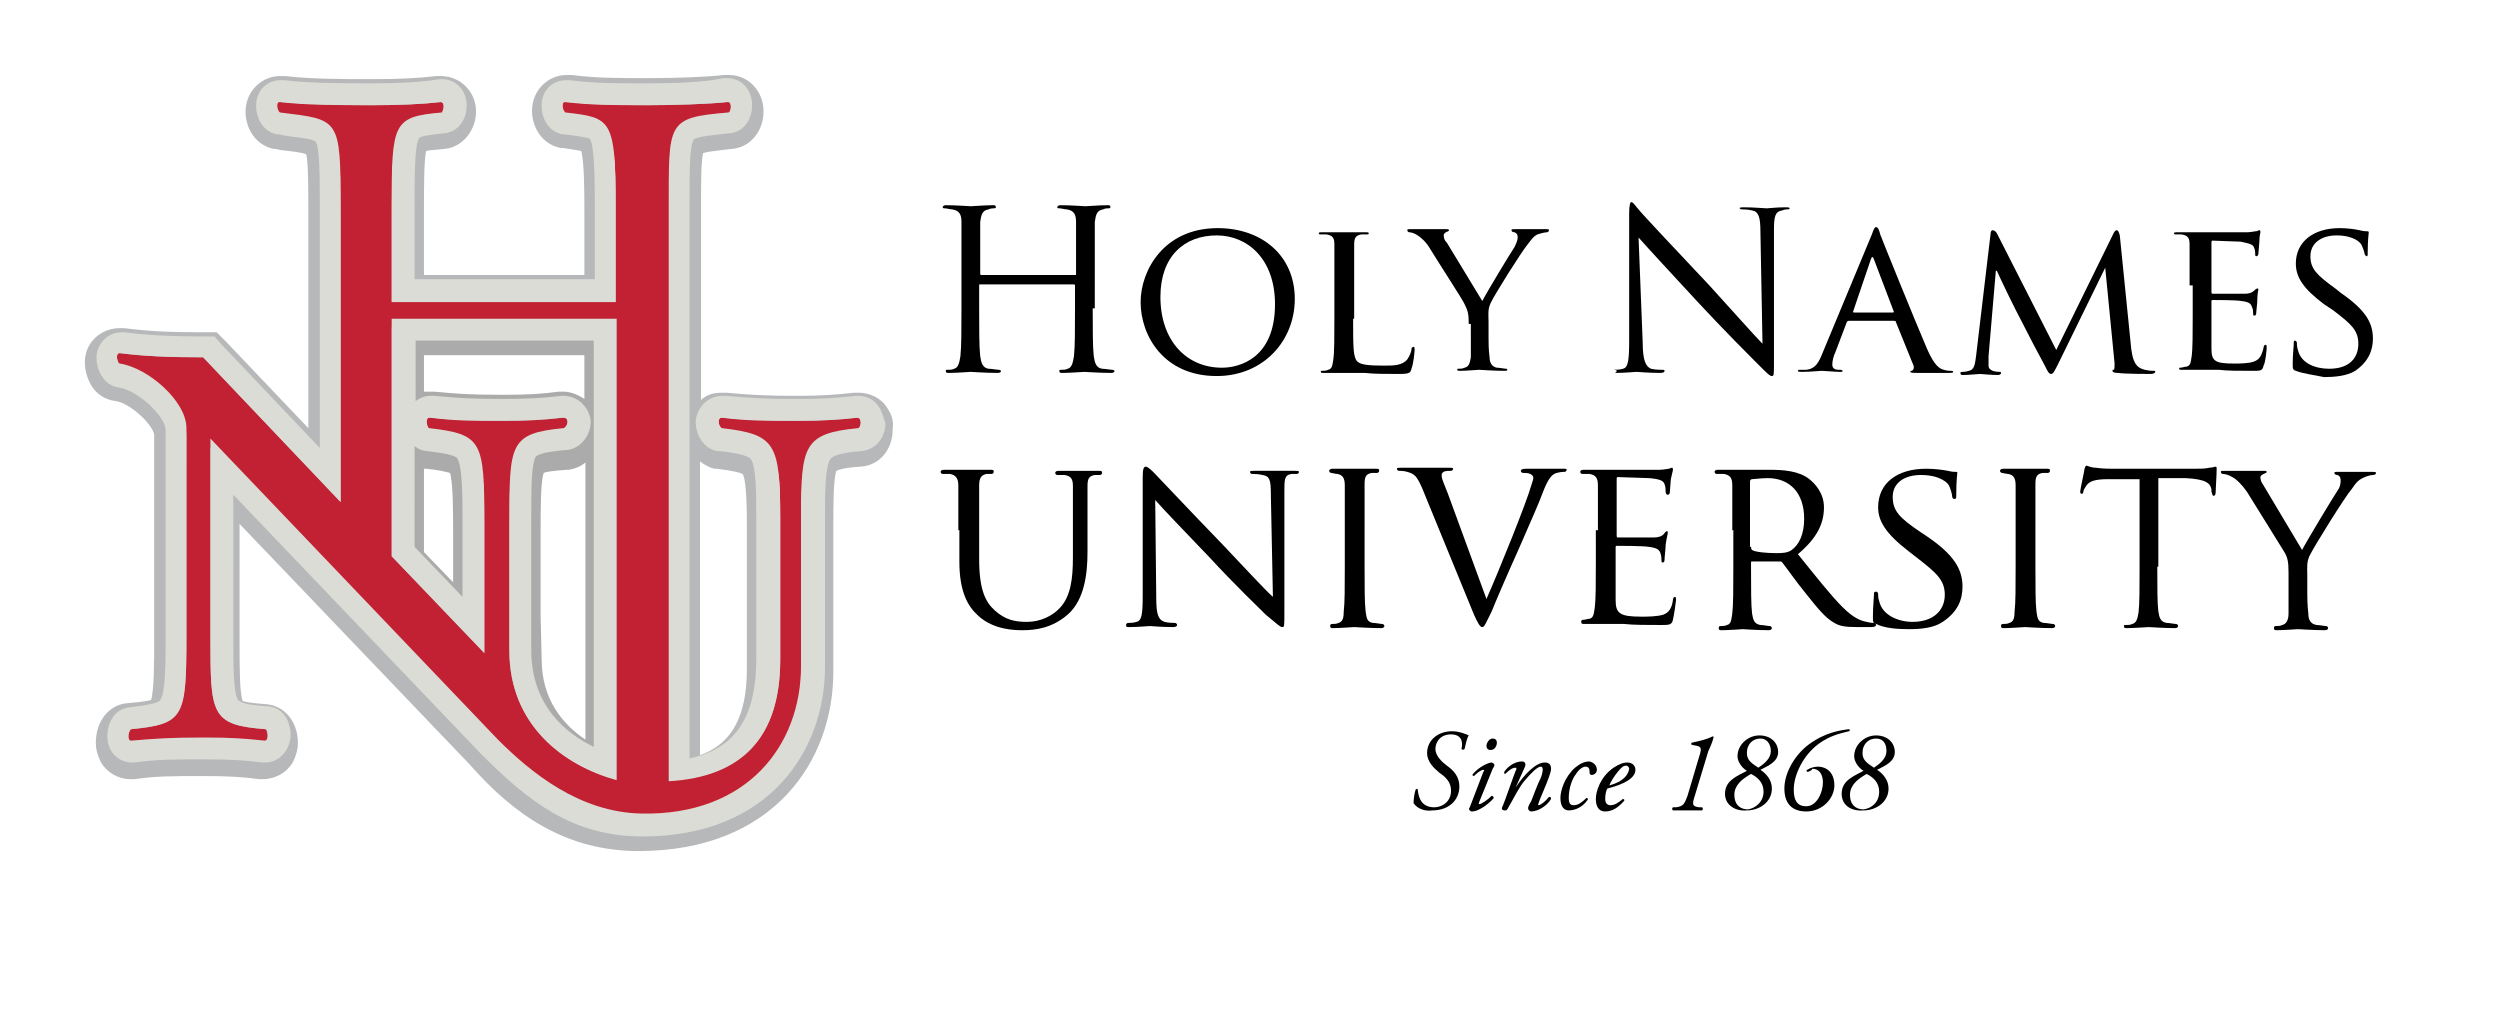 <?xml version="1.0" encoding="utf-8"?>
<!-- Generator: Adobe Illustrator 17.1.0, SVG Export Plug-In . SVG Version: 6.00 Build 0)  -->
<!DOCTYPE svg PUBLIC "-//W3C//DTD SVG 1.1//EN" "http://www.w3.org/Graphics/SVG/1.1/DTD/svg11.dtd">
<svg version="1.1" id="Layer_1" xmlns="http://www.w3.org/2000/svg" xmlns:xlink="http://www.w3.org/1999/xlink" x="0px" y="0px"
	 viewBox="0 0 240 97" enable-background="new 0 0 240 97" xml:space="preserve">
<g>
	<g>
		<path d="M104.9,29.6c0,2,0,3.7,0.1,4.6c0.1,0.6,0.2,1.1,0.8,1.2c0.3,0,0.8,0.1,1,0.1c0.1,0,0.2,0.1,0.2,0.1c0,0.1-0.1,0.2-0.3,0.2
			c-1.2,0-2.5-0.1-2.6-0.1c-0.1,0-1.4,0.1-2.1,0.1c-0.2,0-0.3,0-0.3-0.2c0-0.1,0-0.1,0.2-0.1c0.2,0,0.4,0,0.6-0.1
			c0.4-0.1,0.5-0.6,0.6-1.2c0.1-0.9,0.1-2.6,0.1-4.6v-2.2c0-0.1-0.1-0.1-0.1-0.1h-9c-0.1,0-0.1,0-0.1,0.1v2.2c0,2,0,3.7,0.1,4.6
			c0.1,0.6,0.2,1.1,0.8,1.2c0.3,0,0.8,0.1,1,0.1c0.1,0,0.2,0.1,0.2,0.1c0,0.1-0.1,0.2-0.3,0.2c-1.2,0-2.5-0.1-2.6-0.1
			c-0.1,0-1.4,0.1-2.1,0.1c-0.2,0-0.3,0-0.3-0.2c0-0.1,0-0.1,0.2-0.1c0.2,0,0.4,0,0.6-0.1c0.4-0.1,0.5-0.6,0.6-1.2
			c0.1-0.9,0.1-2.6,0.1-4.6v-3.7c0-3.3,0-3.9,0-4.6c0-0.7-0.2-1.1-0.9-1.2c-0.2,0-0.5-0.1-0.7-0.1c-0.1,0-0.2,0-0.2-0.1
			c0-0.1,0.1-0.2,0.3-0.2c1,0,2.3,0.1,2.4,0.1c0.1,0,1.4-0.1,2.1-0.1c0.2,0,0.3,0,0.3,0.2c0,0.1-0.1,0.1-0.2,0.1
			c-0.1,0-0.3,0-0.5,0.1c-0.6,0.1-0.7,0.5-0.8,1.2c0,0.7,0,1.3,0,4.6v0.4c0,0.1,0.1,0.1,0.1,0.1h9c0.1,0,0.1,0,0.1-0.1v-0.4
			c0-3.3,0-3.9,0-4.6c0-0.7-0.2-1.1-0.9-1.2c-0.2,0-0.5-0.1-0.7-0.1c-0.1,0-0.2,0-0.2-0.1c0-0.1,0.1-0.2,0.3-0.2
			c1,0,2.3,0.1,2.4,0.1c0.1,0,1.4-0.1,2.1-0.1c0.2,0,0.3,0,0.3,0.2c0,0.1-0.1,0.1-0.2,0.1c-0.1,0-0.3,0-0.5,0.1
			c-0.6,0.1-0.7,0.5-0.8,1.2c0,0.7,0,1.3,0,4.6V29.6z"/>
		<path d="M116.9,21.9c4.2,0,7.4,2.6,7.4,6.8c0,4-3,7.4-7.5,7.4c-5.1,0-7.3-3.9-7.3-7.1C109.5,26,111.7,21.9,116.9,21.9z
			 M117.3,35.3c1.7,0,5.1-0.9,5.1-6.1c0-4.3-2.6-6.6-5.6-6.6c-3.1,0-5.4,2-5.4,5.9C111.4,32.7,113.9,35.3,117.3,35.3z"/>
		<path d="M129.9,30.6c0,2.7,0,3.7,0.4,4.1c0.3,0.3,1,0.4,2.5,0.4c1,0,1.8,0,2.3-0.6c0.2-0.3,0.4-0.7,0.4-1c0-0.1,0.1-0.2,0.2-0.2
			c0.1,0,0.1,0.1,0.1,0.3c0,0.2-0.1,1.3-0.3,1.8c-0.1,0.4-0.2,0.5-1.2,0.5c-1.3,0-2.4,0-3.3-0.1c-0.9,0-1.5,0-2,0
			c-0.1,0-0.4,0-0.8,0c-0.4,0-0.8,0-1.1,0c-0.2,0-0.3,0-0.3-0.1c0-0.1,0-0.1,0.1-0.1c0.2,0,0.4,0,0.6-0.1c0.4-0.1,0.4-0.4,0.5-1
			c0.1-0.7,0.1-2.2,0.1-3.9v-3.2c0-2.8,0-3.3,0-3.9c0-0.6-0.1-0.9-0.8-1c-0.1,0-0.5,0-0.6,0c-0.1,0-0.1-0.1-0.1-0.1
			c0-0.1,0.1-0.1,0.3-0.1c0.9,0,2,0,2.1,0c0.1,0,1.5,0,2.1,0c0.2,0,0.3,0,0.3,0.1c0,0.1-0.1,0.1-0.1,0.1c-0.1,0-0.4,0-0.6,0
			c-0.6,0.1-0.7,0.4-0.7,1c0,0.6,0,1.1,0,3.9V30.6z"/>
		<path d="M141,31.1c0-1-0.1-1.3-0.4-1.9c-0.1-0.3-2.7-4.3-3.3-5.3c-0.4-0.7-0.9-1.1-1.2-1.3c-0.3-0.2-0.6-0.3-0.8-0.3
			c-0.1,0-0.2-0.1-0.2-0.2c0-0.1,0.1-0.1,0.2-0.1c0.4,0,1.8,0,1.9,0c0.1,0,0.9,0,1.6,0c0.2,0,0.3,0,0.3,0.1c0,0.1-0.1,0.1-0.3,0.2
			c-0.1,0.1-0.2,0.1-0.2,0.3c0,0.3,0.1,0.5,0.3,0.7l3.4,5.6c0.4-0.8,2.7-4.6,3.1-5.2c0.2-0.4,0.3-0.7,0.3-0.9c0-0.3-0.1-0.4-0.3-0.5
			c-0.2,0-0.3-0.1-0.3-0.2c0-0.1,0.1-0.1,0.3-0.1c0.5,0,1.1,0,1.3,0c0.1,0,1.5,0,1.8,0c0.1,0,0.2,0,0.2,0.1c0,0.1-0.1,0.2-0.2,0.2
			c-0.2,0-0.6,0.1-0.9,0.2c-0.4,0.2-0.5,0.4-0.9,0.9c-0.6,0.7-3.3,5-3.6,5.7c-0.3,0.6-0.2,1.2-0.2,1.8v1.6c0,0.3,0,1.1,0.1,1.8
			c0,0.5,0.2,0.9,0.7,1c0.3,0,0.7,0.1,0.9,0.1c0.1,0,0.1,0.1,0.1,0.1c0,0.1-0.1,0.1-0.3,0.1c-1,0-2.3-0.1-2.4-0.1
			c-0.1,0-1.3,0.1-1.8,0.1c-0.2,0-0.3,0-0.3-0.1c0-0.1,0-0.1,0.1-0.1c0.2,0,0.4,0,0.6-0.1c0.4-0.1,0.5-0.4,0.6-1c0-0.7,0-1.5,0-1.8
			V31.1z"/>
		<path d="M157.7,32.9c0,1.7,0.3,2.3,0.8,2.5c0.4,0.1,0.9,0.1,1.1,0.1c0.1,0,0.2,0,0.2,0.1c0,0.1-0.1,0.2-0.4,0.2
			c-1.2,0-2.1-0.1-2.3-0.1c-0.2,0-1.1,0.1-2,0.1c-0.2,0,0.1,0,0.1-0.2c0-0.1-0.4-0.1-0.3-0.1c0.2,0,0.6,0,0.9-0.1
			c0.5-0.1,0.6-0.8,0.6-2.7l0-12.2c0-0.8,0.1-1.1,0.2-1.1c0.2,0,0.5,0.5,0.7,0.7c0.3,0.4,3.5,3.8,6.8,7.3c2.1,2.3,4.4,4.9,5.1,5.6
			l-0.2-10.8c0-1.4-0.2-1.9-0.8-2c-0.4-0.1-0.9-0.1-1-0.1c-0.1,0-0.2-0.1-0.2-0.1c0-0.1,0.2-0.1,0.4-0.1c1,0,2,0.1,2.2,0.1
			c0.2,0,0.9-0.1,1.8-0.1c0.2,0,0.4,0,0.4,0.1c0,0.1-0.1,0.1-0.2,0.1c-0.1,0-0.3,0-0.5,0.1c-0.7,0.1-0.8,0.6-0.8,1.9l0,12.5
			c0,1.4,0,1.5-0.2,1.5c-0.2,0-0.4-0.2-1.6-1.4c-0.2-0.2-3.3-3.3-5.6-5.8c-2.5-2.7-4.9-5.3-5.6-6.1L157.7,32.9z"/>
		<path d="M179.7,22.5c0.2-0.6,0.3-0.7,0.4-0.7c0.2,0,0.3,0.3,0.4,0.7c0.3,0.8,3.3,8.2,4.5,11c0.7,1.6,1.2,1.9,1.6,2
			c0.3,0.1,0.6,0.1,0.7,0.1c0.1,0,0.2,0,0.2,0.1c0,0.1-0.2,0.1-0.4,0.1c-0.3,0-1.7,0-3,0c-0.4,0-0.7,0-0.7-0.1c0-0.1,0-0.1,0.1-0.1
			c0.1,0,0.3-0.2,0.2-0.5l-1.7-4.2c0-0.1-0.1-0.1-0.2-0.1h-4.3c-0.1,0-0.1,0-0.2,0.1l-1.1,2.9c-0.2,0.4-0.3,0.9-0.3,1.2
			c0,0.4,0.3,0.5,0.6,0.5h0.2c0.1,0,0.2,0.1,0.2,0.1c0,0.1-0.1,0.1-0.3,0.1c-0.4,0-1.5-0.1-1.7-0.1c-0.2,0-1.1,0.1-1.9,0.1
			c-0.2,0-0.4,0-0.4-0.1c0-0.1,0.1-0.1,0.2-0.1c0.1,0,0.4,0,0.6,0c0.9-0.1,1.2-0.7,1.6-1.7L179.7,22.5z M181.7,30
			c0.1,0,0.1,0,0.1-0.1l-1.9-5c-0.1-0.3-0.2-0.3-0.3,0l-1.7,5c0,0.1,0,0.1,0.1,0.1H181.7z"/>
		<path d="M204.6,33.5c0.1,0.6,0.2,1.6,1,1.9c0.5,0.2,1,0.2,1.2,0.2c0.1,0,0.1,0,0.1,0.1c0,0.1-0.2,0.2-0.4,0.2
			c-0.4,0-2.5,0-3.2-0.1c-0.4,0-0.5-0.1-0.5-0.2c0-0.1,0-0.1,0.1-0.1c0.1,0,0.1-0.3,0.1-0.6l-0.9-9.2h0l-4.5,9.2
			c-0.4,0.8-0.5,1-0.7,1c-0.2,0-0.3-0.2-0.6-0.8c-0.5-0.9-1.7-3.2-2.2-4.2c-0.6-1.1-2.1-4.2-2.4-4.9h-0.1l-0.7,8.2
			c0,0.3,0,0.6,0,0.9c0,0.3,0.2,0.4,0.4,0.5c0.3,0.1,0.6,0.1,0.7,0.1c0.1,0,0.1,0.1,0.1,0.1c0,0.1-0.1,0.2-0.3,0.2
			c-0.7,0-1.6-0.1-1.7-0.1c-0.2,0-1.1,0.1-1.6,0.1c-0.2,0-0.3,0-0.3-0.2c0-0.1,0.1-0.1,0.2-0.1c0.1,0,0.3,0,0.6-0.1
			c0.6-0.1,0.6-0.8,0.7-1.4l1.4-11.8c0-0.2,0.1-0.3,0.2-0.3c0.1,0,0.3,0.1,0.4,0.3l5.7,11.2l5.5-11.2c0.1-0.2,0.2-0.3,0.3-0.3
			c0.1,0,0.2,0.1,0.3,0.5L204.6,33.5z"/>
		<path d="M210.2,27.4c0-2.8,0-3.3,0-3.9c0-0.6-0.1-0.9-0.8-1c-0.1,0-0.5,0-0.6,0c-0.1,0-0.1-0.1-0.1-0.1c0-0.1,0.1-0.1,0.3-0.1
			c0.9,0,2.1,0,2.2,0c0.1,0,4,0,4.5,0c0.4,0,0.7-0.1,0.9-0.1c0.1,0,0.2-0.1,0.3-0.1c0.1,0,0.1,0.1,0.1,0.2c0,0.1-0.1,0.3-0.1,0.9
			c0,0.2-0.1,1-0.1,1.2c0,0.1-0.1,0.2-0.2,0.2c-0.1,0-0.1-0.1-0.1-0.2c0-0.1,0-0.4-0.1-0.6c-0.1-0.3-0.3-0.4-1.3-0.6
			c-0.3,0-2.5-0.1-2.7-0.1c-0.1,0-0.1,0.1-0.1,0.2V28c0,0.1,0,0.2,0.1,0.2c0.2,0,2.7,0,3.1,0c0.4,0,0.7-0.1,0.9-0.3
			c0.1-0.1,0.2-0.2,0.3-0.2c0.1,0,0.1,0,0.1,0.1c0,0.1-0.1,0.4-0.1,1c0,0.4-0.1,1-0.1,1.2c0,0.1,0,0.3-0.2,0.3
			c-0.1,0-0.1-0.1-0.1-0.2c0-0.2,0-0.4-0.1-0.6c-0.1-0.3-0.2-0.5-1-0.6c-0.5-0.1-2.5-0.1-2.8-0.1c-0.1,0-0.1,0.1-0.1,0.1v1.5
			c0,0.6,0,2.7,0,3.1c0,1.2,0.4,1.4,2.2,1.4c0.5,0,1.4,0,1.9-0.2c0.5-0.2,0.7-0.5,0.9-1.3c0-0.2,0.1-0.3,0.2-0.3
			c0.1,0,0.1,0.1,0.1,0.3c0,0.1-0.1,1.4-0.3,1.7c-0.1,0.5-0.3,0.5-1,0.5c-1.4,0-2.5,0-3.3-0.1c-0.8,0-1.3,0-1.6,0c0,0-0.4,0-0.8,0
			c-0.4,0-0.8,0-1.1,0c-0.2,0-0.3,0-0.3-0.1c0-0.1,0-0.1,0.1-0.1c0.2,0,0.4-0.1,0.6-0.1c0.4-0.1,0.4-0.4,0.5-1
			c0.1-0.7,0.1-2.2,0.1-3.9V27.4z"/>
		<path d="M220.4,35.6c-0.3-0.1-0.3-0.2-0.3-0.7c0-0.9,0.1-1.6,0.1-1.9c0-0.2,0-0.3,0.1-0.3c0.1,0,0.2,0.1,0.2,0.2
			c0,0.1,0,0.4,0.1,0.7c0.3,1.3,1.7,1.8,3,1.8c1.9,0,2.8-1,2.8-2.4c0-1.3-0.7-1.9-2.4-3.2l-0.9-0.6c-2-1.5-2.7-2.6-2.7-3.9
			c0-2.1,1.7-3.4,4.2-3.4c0.7,0,1.5,0.1,1.9,0.2c0.4,0.1,0.5,0.1,0.7,0.1c0.1,0,0.2,0,0.2,0.1c0,0.1-0.1,0.7-0.1,1.9
			c0,0.3,0,0.4-0.1,0.4s-0.1-0.1-0.2-0.2c0-0.2-0.2-0.7-0.3-0.9c-0.1-0.2-0.7-0.9-2.4-0.9c-1.4,0-2.5,0.7-2.5,2
			c0,1.2,0.6,1.8,2.4,3.1l0.5,0.4c2.3,1.6,3.1,2.8,3.1,4.4c0,1.1-0.4,2.2-1.7,3.1c-0.8,0.5-2,0.6-3,0.6
			C222.2,36,221.2,35.9,220.4,35.6z"/>
	</g>
	<g>
		<path d="M92,50.9c0-3.1,0-3.6,0-4.3c0-0.6-0.2-1-0.8-1.1c-0.2,0-0.5,0-0.7,0c-0.1,0-0.2-0.1-0.2-0.2c0-0.1,0.1-0.2,0.3-0.2
			c0.9,0,2.2,0,2.4,0c0.2,0,1.5,0,2.1,0c0.2,0,0.3,0,0.3,0.2c0,0.1-0.1,0.2-0.2,0.2c-0.1,0-0.3,0-0.5,0c-0.5,0.1-0.7,0.4-0.7,1.1
			c0,0.6,0,1.2,0,4.3v2.8c0,2.9,0.6,4.1,1.5,4.9c1,0.9,1.9,1.1,3.1,1.1c1.3,0,2.5-0.6,3.2-1.4c1-1.1,1.2-2.8,1.2-4.8v-2.5
			c0-3.1,0-3.6,0-4.3c0-0.6-0.1-1-0.8-1.1c-0.2,0-0.5,0-0.7,0c-0.1,0-0.2-0.1-0.2-0.2c0-0.1,0.1-0.2,0.3-0.2c0.9,0,2.1,0,2.2,0
			c0.1,0,1.1,0,1.7,0c0.2,0,0.3,0,0.3,0.2c0,0.1-0.1,0.2-0.2,0.2c-0.1,0-0.3,0-0.5,0c-0.6,0.1-0.7,0.4-0.7,1.1c0,0.6,0,1.2,0,4.3V53
			c0,2.1-0.3,4.6-1.9,6c-1.5,1.3-3.1,1.5-4.3,1.5c-0.7,0-2.8,0-4.3-1.4c-1-0.9-1.8-2.3-1.8-5.2V50.9z"/>
		<path d="M111,57.4c0,1.6,0.2,2.1,0.8,2.3c0.4,0.1,0.8,0.1,1,0.1c0.1,0,0.2,0.1,0.2,0.2c0,0.1-0.1,0.2-0.4,0.2
			c-1.2,0-2-0.1-2.2-0.1c-0.2,0-1.1,0.1-2,0.1c-0.2,0-0.3,0-0.3-0.2c0-0.1,0.1-0.2,0.2-0.2c0.2,0,0.5,0,0.8-0.1
			c0.5-0.1,0.6-0.7,0.6-2.5V45.8c0-0.8,0.1-1,0.3-1c0.2,0,0.6,0.4,0.8,0.6c0.3,0.3,3.3,3.5,6.5,6.8c2,2.1,4.2,4.5,4.9,5.1l-0.2-9.9
			c0-1.3-0.1-1.7-0.8-1.8c-0.4-0.1-0.8-0.1-1-0.1c-0.1,0-0.2-0.1-0.2-0.2c0-0.1,0.2-0.1,0.4-0.1c0.9,0,1.9,0,2.1,0
			c0.2,0,0.9,0,1.8,0c0.2,0,0.4,0,0.4,0.1c0,0.1-0.1,0.2-0.2,0.2c-0.1,0-0.3,0-0.5,0c-0.7,0.1-0.7,0.5-0.7,1.7l0,11.6
			c0,1.3,0,1.4-0.2,1.4c-0.2,0-0.4-0.2-1.6-1.2c-0.2-0.2-3.2-3.1-5.3-5.4c-2.4-2.5-4.7-4.9-5.3-5.6L111,57.4z"/>
		<path d="M131,54.4c0,1.9,0,3.5,0.1,4.3c0.1,0.6,0.1,1,0.7,1.1c0.3,0,0.7,0.1,0.9,0.1c0.1,0,0.2,0.1,0.2,0.2c0,0.1-0.1,0.2-0.3,0.2
			c-1.1,0-2.5-0.1-2.6-0.1c-0.1,0-1.4,0.1-2,0.1c-0.2,0-0.3,0-0.3-0.2c0-0.1,0-0.2,0.2-0.2c0.2,0,0.4,0,0.6-0.1
			c0.4-0.1,0.5-0.5,0.5-1.1c0.1-0.8,0.1-2.4,0.1-4.3v-3.5c0-3.1,0-3.6,0-4.3c0-0.7-0.2-1-0.7-1.1c-0.2,0-0.5-0.1-0.6-0.1
			c-0.1,0-0.2-0.1-0.2-0.2c0-0.1,0.1-0.2,0.3-0.2c0.7,0,2,0,2.1,0c0.1,0,1.4,0,2.1,0c0.2,0,0.3,0,0.3,0.2c0,0.1-0.1,0.2-0.2,0.2
			c-0.1,0-0.3,0-0.5,0c-0.6,0.1-0.7,0.4-0.7,1.1c0,0.6,0,1.2,0,4.3V54.4z"/>
		<path d="M142.7,57.5c1.2-2.7,3.9-9.4,4.3-10.9c0.1-0.3,0.2-0.6,0.2-0.7c0-0.2-0.1-0.3-0.3-0.4c-0.2-0.1-0.5-0.1-0.7-0.1
			c-0.1,0-0.2-0.1-0.2-0.2c0-0.1,0.1-0.2,0.5-0.2c0.8,0,1.8,0,2,0c0.1,0,1,0,1.6,0c0.2,0,0.3,0,0.3,0.1c0,0.1-0.1,0.2-0.2,0.2
			c-0.1,0-0.6,0-1,0.2c-0.3,0.2-0.6,0.5-1.1,1.8c-0.2,0.6-1.2,2.9-2.3,5.4c-1.3,2.9-2.2,5-2.6,6c-0.6,1.2-0.7,1.5-0.9,1.5
			c-0.2,0-0.4-0.3-0.8-1.2l-5-12.2c-0.5-1.1-0.7-1.3-1.4-1.5c-0.3-0.1-0.7-0.1-0.8-0.1c-0.1,0-0.2-0.1-0.2-0.2
			c0-0.1,0.2-0.1,0.5-0.1c1,0,2.1,0,2.4,0c0.2,0,1.1,0,1.9,0c0.4,0,0.6,0,0.6,0.1c0,0.1-0.1,0.2-0.2,0.2c-0.2,0-0.6,0-0.7,0.1
			c-0.2,0.1-0.2,0.2-0.2,0.4c0,0.3,0.3,0.9,0.6,1.7L142.7,57.5z"/>
		<path d="M153.4,50.9c0-3.1,0-3.6,0-4.3c0-0.7-0.2-1-0.8-1.1c-0.2,0-0.5,0-0.7,0c-0.1,0-0.2-0.1-0.2-0.2c0-0.1,0.1-0.2,0.3-0.2
			c0.9,0,2.3,0,2.4,0c0.1,0,4.4,0,4.9,0c0.4,0,0.8-0.1,0.9-0.1c0.1,0,0.2-0.1,0.3-0.1c0.1,0,0.1,0.1,0.1,0.2c0,0.1-0.1,0.4-0.2,0.9
			c0,0.2-0.1,1.1-0.1,1.3c0,0.1-0.1,0.2-0.2,0.2c-0.1,0-0.2-0.1-0.2-0.3c0-0.1,0-0.5-0.1-0.7c-0.1-0.3-0.3-0.5-1.5-0.6
			c-0.4,0-2.7-0.1-3-0.1c-0.1,0-0.1,0.1-0.1,0.2v5.4c0,0.1,0,0.2,0.1,0.2c0.3,0,3,0,3.4,0c0.5,0,0.8-0.1,1-0.3
			c0.1-0.1,0.2-0.3,0.3-0.3c0.1,0,0.1,0,0.1,0.2c0,0.1-0.1,0.4-0.2,1.1c0,0.4-0.1,1.1-0.1,1.3c0,0.2,0,0.4-0.2,0.4
			c-0.1,0-0.1-0.1-0.1-0.2c0-0.2,0-0.4-0.1-0.7c-0.1-0.3-0.3-0.5-1.1-0.6c-0.6-0.1-2.8-0.1-3.1-0.1c-0.1,0-0.1,0.1-0.1,0.1v1.7
			c0,0.7,0,3,0,3.4c0,1.3,0.4,1.6,2.5,1.6c0.5,0,1.5,0,2.1-0.2c0.5-0.2,0.8-0.6,0.9-1.4c0-0.2,0.1-0.3,0.2-0.3
			c0.1,0,0.1,0.2,0.1,0.3c0,0.1-0.2,1.5-0.3,1.9c-0.1,0.5-0.4,0.5-1.1,0.5c-1.5,0-2.7,0-3.6-0.1c-0.9,0-1.4,0-1.7,0c0,0-0.4,0-0.9,0
			c-0.4,0-0.9,0-1.2,0c-0.2,0-0.3,0-0.3-0.2c0-0.1,0-0.2,0.2-0.2c0.2,0,0.4-0.1,0.6-0.1c0.4-0.1,0.4-0.5,0.5-1.1
			c0.1-0.8,0.1-2.4,0.1-4.3V50.9z"/>
		<path d="M166.3,50.9c0-3.1,0-3.6,0-4.3c0-0.7-0.2-1-0.8-1.1c-0.2,0-0.5,0-0.7,0c-0.1,0-0.2-0.1-0.2-0.2c0-0.1,0.1-0.2,0.3-0.2
			c0.9,0,2.3,0,2.4,0c0.2,0,1.9,0,2.6,0c1.3,0,2.8,0.1,3.8,0.9c0.5,0.4,1.4,1.3,1.4,2.7c0,1.5-0.6,2.9-2.5,4.5
			c1.7,2.1,3.1,3.9,4.3,5.1c1.1,1.1,1.8,1.3,2.3,1.4c0.4,0.1,0.6,0.1,0.7,0.1c0.1,0,0.2,0.1,0.2,0.2c0,0.1-0.1,0.2-0.5,0.2h-1.3
			c-1.2,0-1.7-0.1-2.2-0.4c-0.9-0.5-1.6-1.4-2.8-2.9c-0.9-1.1-1.8-2.4-2.2-2.9c-0.1-0.1-0.1-0.1-0.3-0.1l-2.6,0
			c-0.1,0-0.1,0-0.1,0.2v0.5c0,1.9,0,3.5,0.1,4.3c0.1,0.6,0.2,1,0.8,1.1c0.3,0,0.7,0.1,0.9,0.1c0.1,0,0.2,0.1,0.2,0.2
			c0,0.1-0.1,0.2-0.3,0.2c-1.1,0-2.4-0.1-2.5-0.1c0,0-1.4,0.1-2,0.1c-0.2,0-0.3,0-0.3-0.2c0-0.1,0-0.2,0.2-0.2c0.2,0,0.4,0,0.6-0.1
			c0.4-0.1,0.4-0.5,0.5-1.1c0.1-0.8,0.1-2.4,0.1-4.3V50.9z M168.1,52.5c0,0.1,0,0.2,0.1,0.3c0.3,0.2,1.4,0.3,2.3,0.3
			c0.5,0,1.1,0,1.5-0.3c0.7-0.5,1.2-1.5,1.2-3c0-2.5-1.4-3.9-3.5-3.9c-0.6,0-1.3,0.1-1.5,0.1c-0.1,0-0.2,0.1-0.2,0.2V52.5z"/>
		<path d="M180.1,59.9c-0.3-0.1-0.3-0.2-0.3-0.7c0-1,0.1-1.8,0.1-2.1c0-0.2,0-0.3,0.2-0.3c0.1,0,0.2,0.1,0.2,0.2
			c0,0.2,0,0.4,0.1,0.7c0.3,1.4,1.9,2,3.2,2c2,0,3.1-1.1,3.1-2.6c0-1.4-0.8-2.1-2.6-3.5l-0.9-0.7c-2.2-1.7-2.9-2.9-2.9-4.2
			c0-2.3,1.8-3.7,4.6-3.7c0.8,0,1.6,0.1,2.1,0.2c0.4,0.1,0.6,0.1,0.7,0.1c0.2,0,0.2,0,0.2,0.1c0,0.1-0.1,0.7-0.1,2.1
			c0,0.3,0,0.4-0.2,0.4c-0.1,0-0.2-0.1-0.2-0.3c0-0.2-0.2-0.8-0.3-1c-0.1-0.2-0.8-1-2.7-1c-1.5,0-2.7,0.7-2.7,2.1
			c0,1.3,0.6,2,2.7,3.4l0.6,0.4c2.5,1.7,3.4,3.1,3.4,4.8c0,1.2-0.4,2.4-1.9,3.4c-0.9,0.6-2.1,0.7-3.3,0.7
			C182.1,60.4,180.9,60.3,180.1,59.9z"/>
		<path d="M195.4,54.4c0,1.9,0,3.5,0.1,4.3c0.1,0.6,0.1,1,0.7,1.1c0.3,0,0.7,0.1,0.9,0.1c0.1,0,0.2,0.1,0.2,0.2
			c0,0.1-0.1,0.2-0.3,0.2c-1.1,0-2.5-0.1-2.6-0.1c-0.1,0-1.4,0.1-2,0.1c-0.2,0-0.3,0-0.3-0.2c0-0.1,0-0.2,0.2-0.2
			c0.2,0,0.4,0,0.6-0.1c0.4-0.1,0.5-0.5,0.5-1.1c0.1-0.8,0.1-2.4,0.1-4.3v-3.5c0-3.1,0-3.6,0-4.3c0-0.7-0.2-1-0.7-1.1
			c-0.2,0-0.5-0.1-0.6-0.1c-0.1,0-0.2-0.1-0.2-0.2c0-0.1,0.1-0.2,0.3-0.2c0.7,0,2,0,2.1,0c0.1,0,1.4,0,2.1,0c0.2,0,0.3,0,0.3,0.2
			c0,0.1-0.1,0.2-0.2,0.2c-0.1,0-0.3,0-0.5,0c-0.6,0.1-0.7,0.4-0.7,1.1c0,0.6,0,1.2,0,4.3V54.4z"/>
		<path d="M207.1,54.4c0,1.9,0,3.5,0.1,4.3c0.1,0.6,0.2,1,0.8,1.1c0.3,0,0.7,0.1,0.9,0.1c0.1,0,0.2,0.1,0.2,0.2
			c0,0.1-0.1,0.2-0.3,0.2c-1.1,0-2.4-0.1-2.5-0.1c-0.1,0-1.5,0.1-2.1,0.1c-0.2,0-0.3,0-0.3-0.2c0-0.1,0-0.1,0.2-0.1
			c0.2,0,0.4,0,0.6-0.1c0.4-0.1,0.5-0.5,0.6-1.1c0.1-0.8,0.1-2.4,0.1-4.3V46l-3,0c-1.3,0-1.8,0.2-2.1,0.6c-0.2,0.3-0.3,0.5-0.3,0.6
			c0,0.2-0.1,0.2-0.2,0.2c0,0-0.1,0-0.1-0.2c0-0.2,0.4-2,0.4-2.1c0-0.1,0.1-0.4,0.2-0.4c0.1,0,0.4,0.2,0.9,0.2
			c0.6,0.1,1.4,0.1,1.6,0.1h7.8c0.7,0,1.1,0,1.5-0.1c0.3,0,0.5-0.1,0.6-0.1c0.1,0,0.1,0.1,0.1,0.2c0,0.6-0.1,2-0.1,2.3
			c0,0.2-0.1,0.3-0.2,0.3c-0.1,0-0.1-0.1-0.2-0.4l0-0.2c-0.1-0.6-0.5-1-2.5-1.1l-2.6,0V54.4z"/>
		<path d="M219.7,55c0-1.1-0.1-1.5-0.4-2c-0.2-0.3-2.9-4.7-3.6-5.8c-0.5-0.7-1-1.2-1.4-1.4c-0.3-0.2-0.7-0.3-0.9-0.3
			c-0.1,0-0.2-0.1-0.2-0.2c0-0.1,0.1-0.1,0.3-0.1c0.4,0,1.9,0,2,0c0.1,0,1,0,1.8,0c0.2,0,0.3,0,0.3,0.1c0,0.1-0.1,0.1-0.3,0.2
			c-0.2,0.1-0.3,0.2-0.3,0.3c0,0.3,0.1,0.5,0.3,0.8l3.7,6.2c0.4-0.8,3-5.1,3.4-5.7c0.3-0.4,0.3-0.8,0.3-1c0-0.3-0.1-0.4-0.3-0.5
			c-0.2,0-0.3-0.1-0.3-0.2c0-0.1,0.1-0.1,0.3-0.1c0.5,0,1.3,0,1.4,0c0.1,0,1.6,0,2,0c0.1,0,0.3,0,0.3,0.1c0,0.1-0.1,0.2-0.3,0.2
			c-0.2,0-0.6,0.1-1,0.3c-0.4,0.2-0.6,0.4-1,1c-0.7,0.8-3.6,5.5-4,6.3c-0.4,0.7-0.3,1.3-0.3,2v1.7c0,0.3,0,1.2,0.1,2
			c0,0.6,0.2,1,0.8,1.1c0.3,0,0.7,0.1,0.9,0.1c0.1,0,0.2,0.1,0.2,0.2c0,0.1-0.1,0.2-0.3,0.2c-1.1,0-2.5-0.1-2.6-0.1
			c-0.1,0-1.4,0.1-2,0.1c-0.2,0-0.3,0-0.3-0.2c0-0.1,0-0.2,0.2-0.2c0.2,0,0.4,0,0.6-0.1c0.4-0.1,0.6-0.5,0.6-1.1c0-0.8,0-1.7,0-2V55
			z"/>
	</g>
	<g>
		<path d="M135.7,77.1c0-0.4,0.1-1,0.2-1.3c0.1-0.1,0.2-0.1,0.2,0c0.1,1,0.5,1.7,1.6,1.7c0.7,0,1.6-0.5,1.6-1.6
			c0-0.8-0.5-1.3-1.1-1.7c-0.6-0.5-1.2-1.1-1.2-1.9c0-1.2,1-2.1,2.4-2.1c0.7,0,1.4,0.3,1.6,0.4c-0.2,0.3-0.3,0.9-0.4,1.3
			c-0.1,0.1-0.2,0.1-0.3,0c0.2-0.8-0.1-1.4-1-1.4c-1,0-1.5,0.7-1.5,1.4c0,0.7,0.7,1.3,1.1,1.6c0.7,0.5,1.2,1.1,1.2,2
			c0,1.3-1,2.3-2.6,2.3C136.9,77.9,136.1,77.7,135.7,77.1z"/>
		<path d="M142.4,74.1c0.1-0.1,0.1-0.2,0-0.2c-0.1,0-0.4,0.1-0.9,0.6c-0.1,0-0.2-0.1-0.1-0.2c0.6-0.7,1.5-1.1,1.8-1.1
			c0.1,0,0.1,0.1,0.2,0.1c0.1,0.1,0.1,0.2-0.1,0.5l-1.3,3.2c0,0.1-0.1,0.2,0,0.2c0.2,0,0.8-0.4,1.2-0.8c0.1,0,0.2,0.1,0.2,0.2
			c-0.2,0.3-1.3,1.3-2.1,1.3c-0.1,0-0.1,0-0.2-0.1c-0.1-0.1-0.1-0.2,0-0.3L142.4,74.1z M143.7,71.3c0,0.3-0.2,0.7-0.6,0.7
			c-0.3,0-0.4-0.2-0.4-0.4c0-0.2,0.2-0.7,0.6-0.7C143.6,70.9,143.7,71.1,143.7,71.3z"/>
		<path d="M145.5,75.6L145.5,75.6c0.8-1.2,1.9-2.4,2.8-2.4c0.4,0,0.6,0.2,0.6,0.6c0,0.2-0.1,0.5-0.2,0.8c-0.2,0.6-1,2.4-1,2.5
			c0,0.1-0.1,0.2,0,0.2c0.2,0,0.7-0.4,1-0.8c0.2,0,0.2,0.1,0.2,0.2c-0.4,0.7-1.3,1.2-1.9,1.2c-0.1,0-0.3-0.1-0.3-0.3
			c0-0.1,0-0.2,0.3-0.7c0.2-0.5,0.6-1.6,0.9-2.2c0.1-0.2,0.2-0.6,0.2-0.8c0-0.1,0-0.3-0.2-0.3c-0.3,0-0.9,0.6-1.5,1.3
			c-0.6,0.7-1,1.6-1.7,2.8c-0.1,0.1-0.1,0.1-0.2,0.1c-0.1,0-0.4,0-0.3-0.3c0.1-0.1,1.2-3.3,1.3-3.5c0.1-0.1,0.1-0.3,0-0.3
			c-0.3,0-0.6,0.2-1,0.6c-0.1,0-0.1-0.1-0.1-0.2c0.4-0.6,1.1-1,1.7-1c0.3,0,0.4,0.2,0.3,0.5L145.5,75.6z"/>
		<path d="M153.3,73.9c0,0.4-0.4,0.5-0.5,0.5c-0.1,0-0.2-0.1-0.2-0.2c0-0.3,0-0.6-0.4-0.6c-0.2,0-0.6,0.2-0.9,0.7
			c-0.4,0.5-0.7,1.4-0.7,2.3c0,0.6,0.2,0.7,0.5,0.7c0.4,0,0.8-0.3,1.2-0.7c0.1,0,0.2,0.1,0.1,0.2c-0.4,0.6-1.1,1-1.8,1
			c-0.4,0-0.8-0.3-0.8-1.2c0-0.7,0.4-2,1.4-2.9c0.5-0.4,0.9-0.6,1.4-0.6C153,73.2,153.3,73.5,153.3,73.9z"/>
		<path d="M157,73.9c0,0.8-1.1,1.4-2.7,1.8c-0.1,0.2-0.2,0.5-0.2,1c0,0.4,0.2,0.6,0.5,0.6c0.4,0,0.7-0.2,1.2-0.6
			c0.1,0,0.2,0.1,0.1,0.2c-0.7,0.8-1.3,1-1.8,1c-0.7,0-0.9-0.6-0.9-1.2c0-0.7,0.4-2.1,1.7-3c0.6-0.4,1-0.5,1.3-0.5
			C156.8,73.2,157,73.6,157,73.9z M155.3,74.1c-0.4,0.5-0.7,1-0.8,1.3c0.7-0.2,1.1-0.4,1.5-0.8c0.3-0.3,0.4-0.7,0.4-0.8
			c0-0.1-0.1-0.3-0.3-0.3C155.9,73.5,155.7,73.6,155.3,74.1z"/>
		<path d="M162.7,76.4c-0.3,0.9-0.2,1,0.4,1.1l0.3,0c0.1,0.1,0.1,0.2,0,0.3c-0.6,0-1,0-1.4,0c-0.4,0-0.9,0-1.4,0
			c-0.1-0.1-0.1-0.2,0-0.3l0.3,0c0.7-0.1,0.8-0.3,1.1-1.1l1.1-3.7c0.3-0.9,0.2-1-0.2-1.1l-0.5-0.1c-0.1-0.1,0-0.2,0-0.2
			c1-0.2,1.6-0.4,2-0.6c0.1,0,0.1,0,0.1,0.1c-0.1,0.4-0.3,0.9-0.5,1.3L162.7,76.4z"/>
		<path d="M165.6,76.2c0-1.3,1.2-1.7,2.1-2.2c-0.5-0.3-0.9-0.9-0.9-1.4c0-1.1,1-2,2.1-2c1.1,0,1.8,0.7,1.8,1.6
			c0,0.9-0.9,1.3-1.7,1.7c0.6,0.4,1.1,1,1.1,1.8c0,1.3-1.2,2.1-2.4,2.1C166.6,77.9,165.6,77.3,165.6,76.2z M169.3,76
			c0-0.9-0.6-1.4-1.2-1.7c-0.9,0.5-1.6,1.1-1.6,2c0,1,0.6,1.4,1.3,1.4C168.5,77.6,169.3,77,169.3,76z M169,70.9
			c-0.7,0-1.3,0.5-1.3,1.4c0,0.7,0.5,1,1.1,1.4c0.6-0.4,1.2-0.9,1.2-1.6C170,71.4,169.6,70.9,169,70.9z"/>
		<path d="M173.5,74.1c-0.1-0.1-0.1-0.2,0-0.2c0.3-0.2,0.7-0.3,1-0.3c0.9,0,1.6,0.6,1.6,1.8c0,1.2-1.1,2.5-2.7,2.5
			c-1.4,0-2.1-0.8-2.1-2.2c0-1.6,1.1-3.3,2.3-4.2c1.6-1.2,3.1-1.4,3.9-1.5c0.1,0,0.1,0.2,0,0.2c-0.8,0.2-1.8,0.4-2.9,1.2
			c-1.5,1.1-2.4,3-2.4,4.4c0,1,0.3,1.6,1.2,1.6c1,0,1.6-1.3,1.6-2.3c0-0.8-0.4-1.3-1-1.3C173.9,74,173.6,74.1,173.5,74.1z"/>
		<path d="M176.8,76.2c0-1.3,1.2-1.7,2.1-2.2c-0.5-0.3-0.9-0.9-0.9-1.4c0-1.1,1-2,2.1-2c1.1,0,1.8,0.7,1.8,1.6
			c0,0.9-0.9,1.3-1.7,1.7c0.6,0.4,1.1,1,1.1,1.8c0,1.3-1.2,2.1-2.4,2.1C177.7,77.9,176.8,77.3,176.8,76.2z M180.4,76
			c0-0.9-0.6-1.4-1.2-1.7c-0.9,0.5-1.6,1.1-1.6,2c0,1,0.6,1.4,1.3,1.4C179.7,77.6,180.4,77,180.4,76z M180.1,70.9
			c-0.7,0-1.3,0.5-1.3,1.4c0,0.7,0.5,1,1.1,1.4c0.6-0.4,1.2-0.9,1.2-1.6C181.1,71.4,180.8,70.9,180.1,70.9z"/>
	</g>
	<g>
		<g>
			<path fill="none" d="M40.7,45v8l2.8,2.9v-4.8c0-1.8,0-4.8-0.3-5.7c-0.3-0.1-1.1-0.3-2.3-0.4C40.8,45,40.8,45,40.7,45z"/>
			<path fill="none" d="M56.1,71V44.3c-0.5,0.4-1,0.6-1.6,0.7l-0.1,0l-0.1,0c-1.4,0.1-1.9,0.3-2.2,0.3c-0.3,0.8-0.3,3.3-0.3,5.7v8.1
				l0,0v4.1C51.9,67.2,54,69.6,56.1,71z"/>
			<path fill="none" d="M40.7,38c0.2,0,0.3,0,0.5,0c0.2,0,0.3,0,0.5,0c2.1,0.3,3.3,0.3,6.6,0.3c2.5,0,3.9-0.1,5.3-0.3l0.1,0l0.1,0
				c0.1,0,0.2,0,0.3,0c0.8,0,1.5,0.2,2,0.7v-4.1H40.7V38z"/>
			<path fill="none" d="M71.8,64.2V50.6c0-1.2,0-4.3-0.4-5.1c-0.2-0.1-0.8-0.3-2.5-0.5l-0.1,0l-0.1,0c-0.6-0.1-1-0.4-1.4-0.7v28.2
				C70.3,71.4,71.8,68.7,71.8,64.2z"/>
			<path fill="#C4232A" d="M82.4,41C82.4,41,82.3,41,82.4,41c-1.8,0.2-3.5,0.3-5.8,0.3c-3.4,0-4.8-0.1-7.2-0.3c0,0,0,0,0,0
				c-0.5,0-0.3,0.9,0,1c5.1,0.6,5.6,1.4,5.6,8.6v13.6c0,7.5-3.7,11.6-10.7,11.9V20.7c0-8.2-0.2-8.6,5.7-9.1c0.3,0,0.4-1,0-1
				c0,0,0,0-0.1,0C68,10.9,64.7,11,62.3,11c-3.4,0-5.5-0.1-7.9-0.3c0,0,0,0-0.1,0c-0.4,0-0.2,0.9,0.1,1c4.4,0.5,4.8,0.6,4.8,9.1v9.1
				H37.6v-9.1c0-8.1,0.1-8.7,4.8-9.1c0.2,0,0.4-1-0.1-1c0,0,0,0,0,0c-1.8,0.2-4,0.3-6.5,0.3c-3.2,0-6.4-0.1-8.9-0.3c0,0,0,0-0.1,0
				c-0.4,0-0.2,0.9,0.1,1c5.7,0.7,5.8,0.5,5.8,9.1V49L19.5,35.1c-3.3,0-5.6-0.1-8-0.4c0,0,0,0,0,0c-0.5,0-0.2,1,0,1
				c2.7,0.3,6.4,3.6,6.4,6.2v19.9c0,7.9-0.3,8.5-5.3,9c-0.2,0-0.5,1.1,0,1.1c0,0,0,0,0,0c2.4-0.3,3.7-0.3,7.1-0.3
				c2.4,0,3.9,0.1,5.7,0.3c0,0,0,0,0,0c0.5,0,0.2-1.1,0.1-1.1c-5.3-0.4-5.3-1.4-5.3-9V43l27.6,28.9c1.1,1.3,7.8,7.1,13.8,7.1
				c10.1,0,15.3-6.5,15.3-14.2V50.6c0-6.9,0.2-8.1,5.5-8.6C82.7,42,82.9,41,82.4,41z M59.2,75.6c-5.1-1.3-10.3-5.2-10.3-12.4l0,0
				c0-0.5,0-1,0-1.5V51.1c0-7.6,0-8.6,5.2-9.1c0.4-0.1,0.6-1,0-1c0,0,0,0-0.1,0c-1.7,0.2-3.3,0.3-5.7,0.3c-3.3,0-4.7-0.1-7-0.3
				c0,0,0,0-0.1,0c-0.4,0-0.2,1,0,1c5.1,0.6,5.3,1.2,5.3,9.1v12.5l-8.9-9.3V31.4h21.5V75.6z"/>
			<path fill="#B6B8BA" d="M85.2,39.2c-0.6-1-1.7-1.5-2.8-1.5h-0.2l-0.2,0l0,0l0,0c-1.8,0.2-3.3,0.3-5.4,0.3c-3.3,0-4.6-0.1-6.9-0.3
				l0,0l0,0l-0.2,0l-0.2,0c-0.8,0-1.5,0.2-2,0.7V20.4v-0.7c0-2.1,0-4.2,0.2-5c0.6-0.2,2-0.3,2.7-0.4c1.8-0.1,3.1-1.7,3.1-3.6
				c0-2-1.5-3.5-3.3-3.5c-0.2,0-0.3,0-0.5,0c-1.7,0.2-4.8,0.3-7.1,0.3c-3.1,0-5.2,0-7.5-0.3c-0.2,0-0.3,0-0.5,0c0,0,0,0,0,0
				c-1.7,0-3.1,1.3-3.3,3c-0.2,1.6,0.7,3.6,2.7,4l0.1,0l0.1,0c0.6,0.1,1.4,0.2,1.8,0.3c0.3,1.1,0.3,4.2,0.3,5.8v6.1H40.7v-6.1
				c0-2.2,0-4.8,0.2-5.8c0.3-0.1,0.9-0.1,1.7-0.2c1.7-0.1,3.1-1.7,3.1-3.6c0-1.9-1.5-3.4-3.4-3.4h-0.2l-0.2,0l0,0l0,0
				c-1.6,0.2-3.7,0.3-6.1,0.3c-2.6,0-6,0-8.4-0.3c-0.2,0-0.3,0-0.5,0h0c-1.7,0-3.1,1.3-3.3,3c-0.2,1.6,0.7,3.6,2.7,4l0.1,0l0.1,0
				l0.4,0.1c0.9,0.1,1.9,0.2,2.5,0.4c0.2,0.9,0.2,3.3,0.2,5.6v20.7l-7.9-8.3l-0.9-0.9h-1.3c-3.2,0-5.3-0.1-7.6-0.4l0,0l0,0l-0.2,0
				l-0.2,0c-1.2,0-2.3,0.6-2.9,1.6c-0.8,1.3-0.4,2.9,0.1,3.8c0.5,0.9,1.4,1.5,2.4,1.6c1.4,0.2,3.5,2.2,3.7,3.2l0,19.9
				c0,1.7,0,4.7-0.3,5.6c-0.3,0.1-1.1,0.2-2.2,0.3c-1.8,0.1-3.1,1.7-3.1,3.8c0,0.7,0.2,1.3,0.5,1.9c0.6,1,1.7,1.6,2.8,1.6h0.2l0.2,0
				l0,0l0,0c2.2-0.3,3.4-0.3,6.7-0.3c2.4,0,3.8,0.1,5.3,0.3l0,0l0,0l0.1,0l0.2,0c1.2,0,2.3-0.6,2.9-1.6c0.3-0.6,0.5-1.2,0.5-1.9
				c0-2-1.3-3.6-3.1-3.7c-1.3-0.1-1.9-0.2-2.2-0.3c-0.3-0.8-0.3-3.2-0.3-5.6V50.3l22.1,23.1c4.3,4.9,9.3,8.3,16.2,8.3
				C74.3,81.7,80,73,80,64.5V50.3c0-1.7,0-4.4,0.3-5.1c0.2-0.1,0.7-0.3,2.3-0.4c1.8-0.1,3.1-1.6,3.1-3.6
				C85.8,40.4,85.6,39.8,85.2,39.2z M76.9,50.6v14.2c0,7.7-5.2,14.2-15.3,14.2c-5.7,0-11.4-4.4-13.8-7.1L20.2,43v18.9
				c0,7.6,0,8.6,5.3,9c0.2,0,0.4,1.1-0.1,1.1c0,0,0,0,0,0c-1.8-0.2-3.3-0.3-5.7-0.3c-3.4,0-4.7,0.1-7.1,0.3c0,0,0,0,0,0
				c-0.5,0-0.2-1.1,0-1.1c5.1-0.5,5.3-1.1,5.3-9V41.9c0-2.6-3.7-5.8-6.4-6.2c-0.2,0-0.5-1,0-1c0,0,0,0,0,0c2.4,0.3,4.6,0.4,8,0.4
				L32.7,49V20.7c0-8.6-0.1-8.4-5.8-9.1c-0.3-0.1-0.4-1-0.1-1c0,0,0,0,0.1,0c2.4,0.3,5.6,0.3,8.9,0.3c2.5,0,4.8-0.1,6.5-0.3
				c0,0,0,0,0,0c0.5,0,0.2,1,0.1,1c-4.7,0.4-4.8,1-4.8,9.1v9.1h21.5v-9.1c0-8.5-0.4-8.6-4.8-9.1c-0.3-0.1-0.4-1-0.1-1c0,0,0,0,0.1,0
				c2.4,0.3,4.5,0.3,7.9,0.3c2.4,0,5.7-0.1,7.6-0.3c0,0,0,0,0.1,0c0.4,0,0.3,1,0,1c-5.9,0.5-5.7,0.9-5.7,9.1v55.4
				c7-0.4,10.7-4.5,10.7-11.9V50.6c0-7.2-0.5-8-5.6-8.6c-0.3-0.1-0.5-1,0-1c0,0,0,0,0,0c2.4,0.3,3.9,0.3,7.2,0.3
				c2.4,0,4-0.1,5.8-0.3c0,0,0,0,0,0c0.5,0,0.3,1,0.1,1C77.2,42.4,76.9,43.7,76.9,50.6z M67.2,44.3c0.4,0.3,0.9,0.6,1.4,0.7l0.1,0
				l0.1,0c1.7,0.2,2.3,0.4,2.5,0.5c0.4,0.7,0.4,3.9,0.4,5.1v13.6c0,4.5-1.4,7.2-4.5,8.3V44.3z"/>
			<path fill="#ABABAB" d="M37.6,54.2l8.9,9.3V51.1c0-7.9-0.2-8.5-5.3-9.1c-0.2,0-0.4-1,0-1c0,0,0,0,0.1,0c2.4,0.3,3.7,0.3,7,0.3
				c2.4,0,4-0.1,5.7-0.3c0,0,0,0,0.1,0c0.6,0,0.4,0.9,0,1c-5.2,0.5-5.2,1.5-5.2,9.1v10.8c0,0.4,0,0.9,0,1.5l0,0
				c0,7.1,5.2,11,10.3,12.4V31.4H37.6V54.2z M51.9,59.2v-8.1c0-2.4,0-4.9,0.3-5.7c0.2-0.1,0.8-0.2,2.2-0.3l0.1,0l0.1,0
				c0.6-0.1,1.1-0.3,1.6-0.7V71c-2.1-1.4-4.2-3.8-4.2-7.7L51.9,59.2L51.9,59.2z M56.1,38.3c-0.6-0.4-1.3-0.7-2-0.7
				c-0.1,0-0.2,0-0.3,0l-0.1,0l-0.1,0c-1.4,0.2-2.8,0.3-5.3,0.3c-3.3,0-4.4-0.1-6.6-0.3c-0.2,0-0.3,0-0.5,0c-0.2,0-0.3,0-0.5,0v-3.5
				h15.4V38.3z M43.5,51.1v4.8L40.7,53v-8c0.1,0,0.1,0,0.2,0c1.2,0.1,1.9,0.3,2.3,0.4C43.5,46.3,43.5,49.3,43.5,51.1z"/>
		</g>
		<g>
			<path fill="none" d="M44.4,50.2c0-2.5,0-5.4-0.5-6.2c-0.2-0.4-1.3-0.6-2.9-0.7c-0.4,0-0.9-0.2-1.2-0.5v9.8l4.6,4.8V50.2z"/>
			<path fill="none" d="M39.8,38.5c0.4-0.3,0.9-0.5,1.4-0.5l0,0c0.1,0,0.3,0,0.4,0c2.2,0.3,3.5,0.3,6.7,0.3c2.2,0,3.7-0.1,5.5-0.3
				l0,0l0,0c0.1,0,0.2,0,0.2,0c1.3,0,2.4,1,2.5,2.3c0.1,1.4-0.9,2.7-2.2,2.9l-0.1,0l-0.1,0c-2.3,0.2-2.7,0.5-2.9,0.7
				C51,44.8,51,47.1,51,50.2v9.1l0,0v3.2c0,5.3,3.3,8,6,9.3v-39H39.8V38.5z"/>
			<path fill="#C22033" d="M82.4,41.1c0.3,0,0.4-1-0.1-1c0,0,0,0,0,0c-1.8,0.2-3.4,0.3-5.8,0.3c-3.4,0-4.8-0.1-7.2-0.3c0,0,0,0,0,0
				c-0.5,0-0.3,0.9,0,1c5.1,0.6,5.6,1.4,5.6,8.6v13.6c0,7.5-3.7,11.3-10.7,11.6V19.9c0-8.2-0.2-8.6,5.7-9.1c0.3,0,0.4-1,0-1
				c0,0,0,0-0.1,0c-1.8,0.2-5.2,0.3-7.6,0.3c-3.4,0-5.5-0.1-7.9-0.3c0,0,0,0-0.1,0c-0.4,0-0.2,0.9,0.1,1c4.4,0.5,4.8,0.6,4.8,9.1V29
				H37.6v-9.1c0-8.1,0.1-8.7,4.8-9.1c0.2,0,0.4-1-0.1-1c0,0,0,0,0,0c-1.8,0.2-4,0.3-6.5,0.3c-3.2,0-6.4-0.1-8.9-0.3c0,0,0,0-0.1,0
				c-0.4,0-0.2,0.9,0.1,1c5.7,0.7,5.8,0.5,5.8,9.1v28.3L19.5,34.3c-3.3,0-5.6-0.1-8-0.4c0,0,0,0,0,0c-0.5,0-0.2,1,0,1
				c2.7,0.3,6.4,3.6,6.4,6.2V61c0,7.9-0.3,8.5-5.3,9c-0.2,0-0.5,1.1,0,1.1c0,0,0,0,0,0c2.4-0.3,3.7-0.3,7.1-0.3
				c2.4,0,3.9,0.1,5.7,0.3c0,0,0,0,0,0c0.5,0,0.2-1.1,0.1-1.1c-5.3-0.4-5.3-1.4-5.3-9V42.1L47.8,71c4.6,4.3,8.7,7.1,13.8,7.1
				c10.1,0,15.3-6.5,15.3-14.2V49.7C76.9,42.8,77.2,41.6,82.4,41.1z M59.2,74.8c-5.1-1.3-10.3-5.2-10.3-12.4l0,0c0-0.5,0-1,0-1.5
				V50.2c0-7.6,0-8.6,5.2-9.1c0.4-0.1,0.6-1,0-1c0,0,0,0-0.1,0c-1.7,0.2-3.3,0.3-5.7,0.3c-3.3,0-4.7-0.1-7-0.3c0,0,0,0-0.1,0
				c-0.4,0-0.2,1,0,1c5.1,0.6,5.3,1.2,5.3,9.1v12.5l-8.9-9.3V30.6h21.5V74.8z"/>
			<path fill="#DBDCD6" d="M84.4,39.1c-0.4-0.7-1.2-1.1-2-1.1h-0.1l-0.1,0l0,0l0,0c-1.8,0.2-3.4,0.3-5.5,0.3c-3.4,0-4.7-0.1-7-0.3
				l-0.1,0l-0.2,0l0,0C68,38,67,39,66.8,40.3c-0.1,1.2,0.6,2.7,2,3l0.1,0l0.1,0c2,0.2,2.9,0.5,3.1,0.8c0.5,0.8,0.5,3.3,0.5,5.6v13.6
				c0,5.5-2,8.6-6.4,9.5v-53v-0.7c0-2.8,0-5.1,0.4-5.7c0.2-0.3,2.5-0.5,3.4-0.6c1.3-0.1,2.2-1.2,2.2-2.7c0-1.5-1-2.6-2.4-2.6
				c-0.1,0-0.3,0-0.4,0C67.8,7.9,64.6,8,62.3,8c-3.2,0-5.2,0-7.6-0.3c-0.1,0-0.3,0-0.4,0c-1.2,0-2.2,0.9-2.3,2.2
				c-0.1,1.2,0.5,2.7,2,3l0.1,0l0.1,0c0.9,0.1,2.2,0.3,2.4,0.4c0.5,0.5,0.5,4.6,0.5,6.5v7H39.8v-7c0-2.9,0-5.7,0.4-6.5
				c0.1-0.3,1.7-0.4,2.4-0.5c1.3-0.1,2.2-1.2,2.2-2.7c0-1.4-1-2.5-2.4-2.5h-0.1l-0.1,0l0,0l0,0C40.4,7.9,38.2,8,35.8,8
				c-2.7,0-6.1,0-8.5-0.3c-0.1,0-0.3,0-0.4,0c-1.2,0-2.2,0.9-2.3,2.2c-0.1,1.2,0.5,2.7,2,3l0.1,0l0.1,0l0.4,0.1
				c1.3,0.2,2.8,0.3,3.1,0.6c0.4,0.5,0.4,3.5,0.4,6.4v23l-9.5-10l-0.6-0.7h-0.9c-3.2,0-5.4-0.1-7.7-0.4l-0.1,0l-0.2,0
				c-0.9,0-1.6,0.4-2.1,1.2c-0.6,1-0.3,2.2,0.1,2.9c0.4,0.7,1,1.1,1.7,1.2c1.9,0.3,4.5,2.8,4.5,4.1V61c0,2.4,0,5.4-0.5,6.2
				c-0.2,0.3-1.3,0.5-2.9,0.7c-1.5,0.1-2.2,1.5-2.2,2.8c0,1.4,1,2.5,2.4,2.5h0.1l0.1,0c2.3-0.3,3.5-0.3,6.9-0.3
				c2.4,0,3.9,0.1,5.4,0.3l0,0l0,0l0.1,0l0.1,0c0.9,0,1.6-0.4,2.1-1.2c0.2-0.4,0.4-0.9,0.4-1.4c0-1.6-0.9-2.7-2.2-2.8
				c-1.8-0.1-2.7-0.3-2.9-0.7c-0.4-0.8-0.4-3.2-0.4-6.2V47.5l23.8,24.9c4.6,4.6,8.8,7.9,15.5,7.9c12.1,0,17.5-8.2,17.5-16.3V49.7
				c0-2.2,0-4.8,0.5-5.6c0.2-0.3,0.7-0.6,3-0.8c1.3-0.1,2.3-1.2,2.3-2.7C84.8,40.1,84.7,39.6,84.4,39.1z M76.9,63.9
				c0,7.7-5.2,14.4-15.3,14.2c-6-0.1-10.7-4-13.8-7.1L20.2,42.1V61c0,7.6,0,8.6,5.3,9c0.2,0,0.4,1.1-0.1,1.1c0,0,0,0,0,0
				c-1.8-0.2-3.3-0.3-5.7-0.3c-3.4,0-4.7,0.1-7.1,0.3c0,0,0,0,0,0c-0.5,0-0.2-1.1,0-1.1c5.1-0.5,5.3-1.1,5.3-9V41.1
				c0-2.6-3.7-5.8-6.4-6.2c-0.2,0-0.5-1,0-1c0,0,0,0,0,0c2.4,0.3,4.6,0.4,8,0.4l13.2,13.9V19.9c0-8.6-0.1-8.4-5.8-9.1
				c-0.3-0.1-0.4-1-0.1-1c0,0,0,0,0.1,0c2.4,0.3,5.6,0.3,8.9,0.3c2.5,0,4.8-0.1,6.5-0.3c0,0,0,0,0,0c0.5,0,0.2,1,0.1,1
				c-4.7,0.4-4.8,1-4.8,9.1V29h21.5v-9.1c0-8.5-0.4-8.6-4.8-9.1c-0.3-0.1-0.4-1-0.1-1c0,0,0,0,0.1,0c2.4,0.3,4.5,0.3,7.9,0.3
				c2.4,0,5.7-0.1,7.6-0.3c0,0,0,0,0.1,0c0.4,0,0.3,1,0,1c-5.9,0.5-5.7,0.9-5.7,9.1V75c7-0.4,10.7-4.2,10.7-11.6V49.7
				c0-7.2-0.5-8-5.6-8.6c-0.3-0.1-0.5-1,0-1c0,0,0,0,0,0c2.4,0.3,3.9,0.3,7.2,0.3c2.4,0,4-0.1,5.8-0.3c0,0,0,0,0,0
				c0.5,0,0.3,1,0.1,1c-5.3,0.5-5.5,1.7-5.5,8.6V63.9z"/>
			<path fill="#DBDCD6" d="M37.6,53.4l8.9,9.3V50.2c0-7.9-0.2-8.5-5.3-9.1c-0.2,0-0.4-1,0-1c0,0,0,0,0.1,0c2.4,0.3,3.7,0.3,7,0.3
				c2.4,0,4-0.1,5.7-0.3c0,0,0,0,0.1,0c0.6,0,0.4,0.9,0,1c-5.2,0.5-5.2,1.5-5.2,9.1V61c0,0.4,0,0.9,0,1.5l0,0
				c0,7.1,5.2,11,10.3,12.4V30.6H37.6V53.4z M57,71.7c-2.7-1.3-6-4-6-9.3v-3.2l0,0v-9.1c0-3.1,0-5.4,0.4-6.2
				c0.1-0.2,0.6-0.5,2.9-0.7l0.1,0l0.1,0c1.3-0.2,2.3-1.5,2.2-2.9C56.5,39,55.4,38,54.1,38c-0.1,0-0.2,0-0.2,0l0,0l0,0
				c-1.7,0.2-3.3,0.3-5.5,0.3c-3.3,0-4.5-0.1-6.7-0.3c-0.1,0-0.3,0-0.4,0l0,0c-0.5,0-1,0.2-1.4,0.5v-5.8H57V71.7z M39.8,42.8
				c0.3,0.3,0.8,0.5,1.2,0.5c1.6,0.2,2.7,0.4,2.9,0.7c0.5,0.8,0.5,3.7,0.5,6.2v7.1l-4.6-4.8V42.8z"/>
		</g>
	</g>
</g>
</svg>
